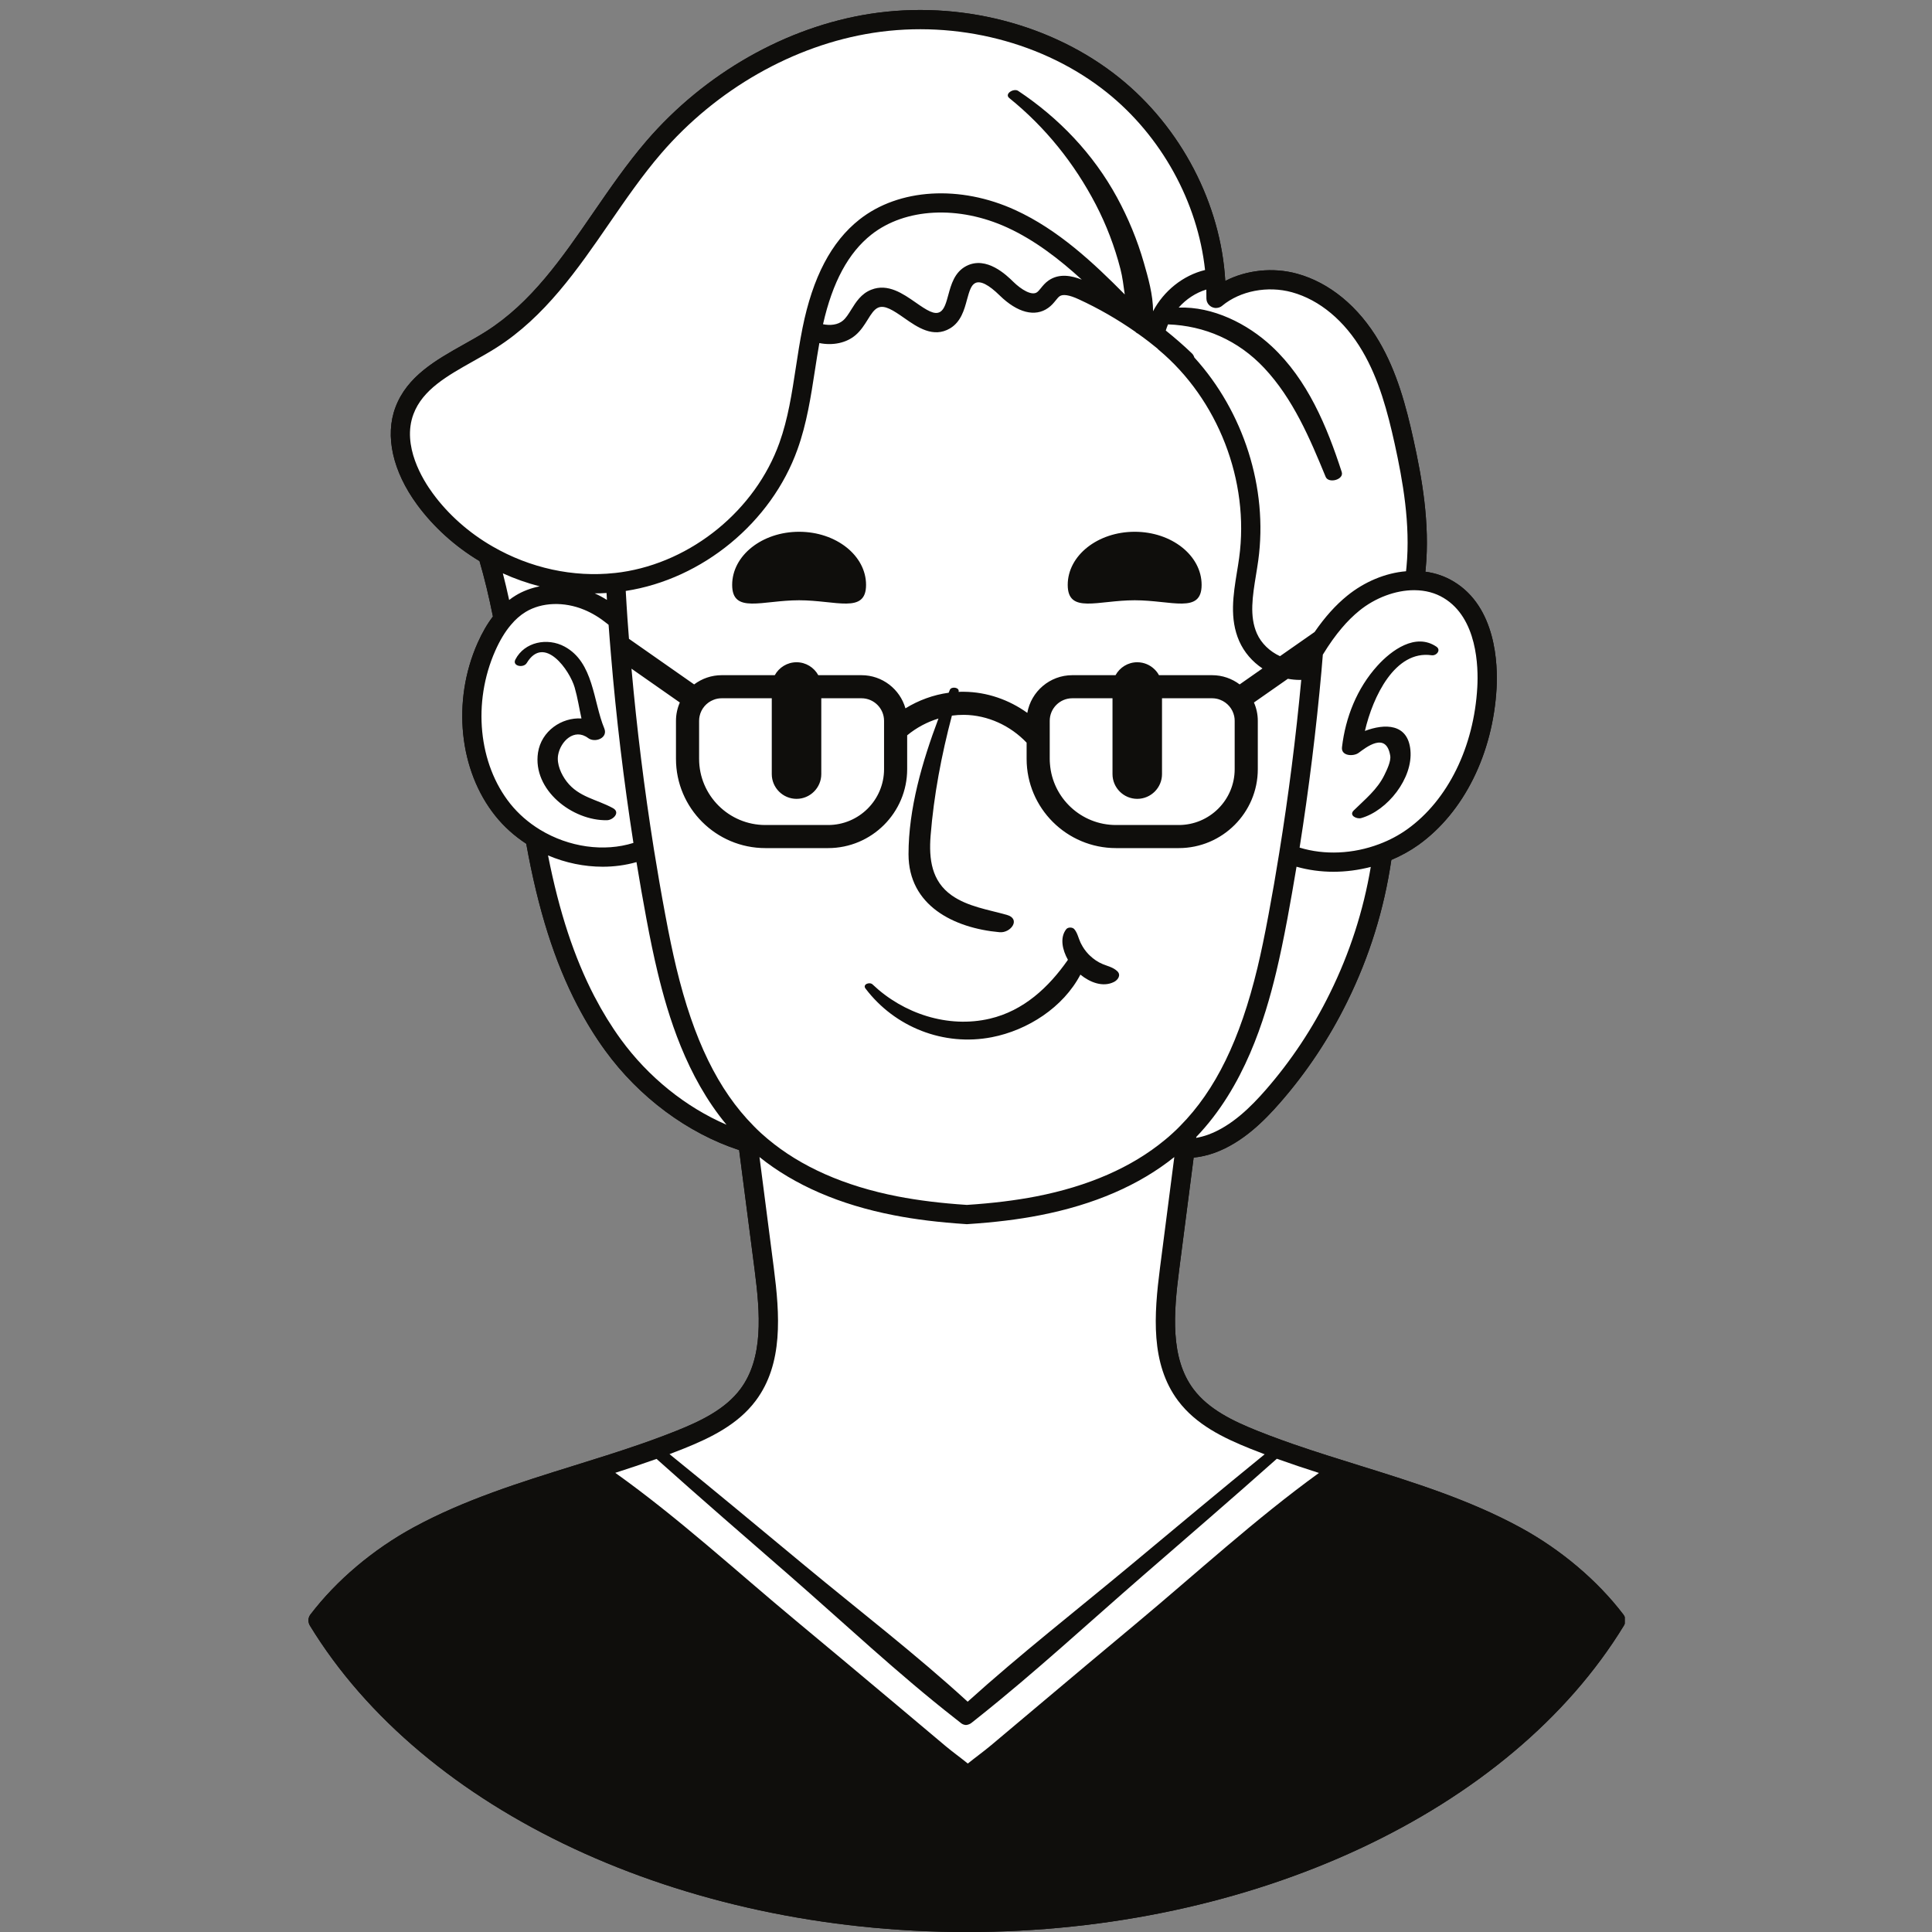<?xml version="1.0" encoding="UTF-8"?>
<svg xmlns="http://www.w3.org/2000/svg" xmlns:xlink="http://www.w3.org/1999/xlink" width="810pt" height="810pt" viewBox="0 0 810 810" version="1.2">
<rect x="0" y="0" width="810" height="810" fill="#808080" stroke="none"/>
<defs>
<clipPath id="clip1">
  <path d="M 129.188 4 L 681.188 4 L 681.188 810 L 129.188 810 Z M 129.188 4 "/>
</clipPath>
</defs>
<g id="surface1">
<g clip-path="url(#clip1)" clip-rule="nonzero">
<path style=" stroke:none;fill-rule:nonzero;fill:rgb(5.879%,5.489%,4.709%);fill-opacity:1;" d="M 681.352 678.57 C 681.352 678.523 681.352 678.457 681.336 678.395 C 681.289 678.246 681.238 678.102 681.176 677.957 C 681.141 677.844 681.109 677.746 681.062 677.652 C 681.027 677.57 680.98 677.508 680.934 677.426 C 680.836 677.266 680.754 677.086 680.641 676.941 C 680.625 676.941 680.625 676.926 680.625 676.926 C 669.723 662.602 654.359 649.629 637.398 640.402 C 616.074 628.785 592.648 621.496 570 614.445 C 560.824 611.59 551.441 608.668 542.184 605.461 C 540.617 604.91 539.051 604.363 537.5 603.797 C 534.012 602.539 530.535 601.234 527.129 599.863 C 516.969 595.797 506.691 590.859 500.359 582.406 C 490.57 569.34 492.023 550.594 494.352 532.523 C 496.387 516.797 498.406 501.082 500.441 485.34 C 503.414 485.016 506.402 484.34 509.23 483.32 C 521.039 479.016 530.102 469.836 536.676 462.301 C 547.82 449.559 557.289 435.312 564.832 419.953 C 574.121 401.145 580.309 381.156 583.328 360.523 C 587.414 358.797 591.277 356.668 594.797 354.152 C 613.699 340.551 625.91 316.031 627.445 288.523 C 627.98 278.652 627.332 254.52 609.418 243.789 C 605.848 241.645 601.875 240.258 597.594 239.691 C 597.641 239.305 597.672 238.902 597.723 238.484 C 599.547 219.383 596.156 200.348 592.586 184.23 C 589.547 170.438 585.688 155.898 578.16 143.098 C 569.645 128.578 557.449 118.504 543.801 114.75 C 533.719 111.973 522.605 113.199 513.703 117.781 C 511.848 85.496 495.223 53.379 469.152 32.508 C 441.074 10.016 402.094 0.035 364.875 5.789 C 329.676 11.246 295.461 30.699 270.988 59.156 C 262.941 68.527 255.789 78.918 248.859 88.973 C 235.418 108.504 222.703 126.945 203.773 138.961 C 200.832 140.832 197.746 142.562 194.465 144.398 C 182.773 150.965 170.668 157.758 165.793 170.777 C 161.301 182.715 164.629 197.605 174.914 211.621 C 181.77 220.93 190.75 229.078 201.039 235.242 C 203.121 242.371 204.965 250.016 206.664 258.473 C 204.27 261.602 202.156 265.262 200.23 269.602 C 189.453 293.914 192.445 323.016 207.648 342.02 C 211.25 346.535 215.629 350.473 220.633 353.746 C 225.645 381.559 232.512 403.176 242.172 421.715 C 242.234 421.824 242.281 421.922 242.348 422.02 C 245.742 428.52 249.566 434.715 253.719 440.426 C 267.953 460.027 288.285 475.109 309.887 482.176 L 316.398 532.523 C 318.723 550.594 320.176 569.34 310.387 582.406 C 304.055 590.859 293.781 595.797 283.621 599.863 C 280.246 601.215 276.82 602.508 273.379 603.75 C 271.727 604.348 270.078 604.926 268.422 605.508 C 259.207 608.703 249.875 611.605 240.742 614.445 C 218.098 621.496 194.672 628.785 173.352 640.387 C 156.391 649.629 141.031 662.598 130.125 676.926 C 130.125 676.926 130.125 676.941 130.105 676.941 C 130.012 677.086 129.91 677.246 129.828 677.395 C 129.785 677.488 129.723 677.57 129.684 677.652 C 129.641 677.73 129.621 677.828 129.59 677.91 C 129.527 678.07 129.465 678.23 129.414 678.41 C 129.414 678.426 129.414 678.457 129.395 678.488 C 129.352 678.699 129.316 678.926 129.301 679.168 C 129.301 679.266 129.316 679.359 129.316 679.473 C 129.316 679.621 129.316 679.766 129.352 679.926 C 129.363 680.086 129.414 680.25 129.465 680.41 C 129.477 680.492 129.496 680.586 129.527 680.668 C 129.578 680.828 129.652 680.973 129.723 681.121 C 129.766 681.215 129.797 681.297 129.848 681.395 C 129.867 681.41 129.879 681.441 129.879 681.457 C 177.492 759.555 285.625 810.016 405.375 810.016 C 525.125 810.016 633.262 759.555 680.867 681.457 C 680.867 681.441 680.883 681.41 680.898 681.395 C 680.949 681.312 680.965 681.23 681.012 681.137 C 681.094 680.992 681.172 680.828 681.223 680.668 C 681.254 680.602 681.254 680.539 681.27 680.457 C 681.336 680.281 681.383 680.102 681.414 679.91 C 681.434 679.797 681.414 679.684 681.434 679.555 C 681.434 679.426 681.449 679.297 681.449 679.152 C 681.434 678.957 681.398 678.766 681.352 678.57 "/>
<path style=" stroke:none;fill-rule:nonzero;fill:rgb(5.879%,5.489%,4.709%);fill-opacity:1;" d="M 237.594 327.68 C 235.316 324.711 233.328 320.387 233.992 316.547 C 234.977 310.867 240.742 305.094 246.551 309.418 C 249.441 311.594 255.031 309.418 253.344 305.367 C 248.645 294.059 248.973 277.684 236.676 271.07 C 229.539 267.23 219.906 269.07 216.078 276.508 C 214.625 279.312 219.504 280.199 220.84 277.977 C 228.18 265.828 238.891 281.09 240.938 288.25 C 242.172 292.527 242.832 296.914 243.785 301.223 C 235.465 300.703 226.949 306.496 225.562 315.531 C 223.188 331.211 240.004 344.18 254.512 343.875 C 257.031 343.828 260.242 340.617 256.969 338.809 C 250.184 335.098 242.617 334.227 237.594 327.68 Z M 306.965 245.211 C 306.965 257.504 319.516 251.664 335.023 251.664 C 350.531 251.664 363.098 257.504 363.098 245.211 C 363.098 232.918 350.531 222.949 335.023 222.949 C 319.516 222.949 306.965 232.918 306.965 245.211 Z M 462.332 404.211 C 460.234 403.34 458.488 402.129 456.859 400.562 C 456.664 400.387 456.469 400.191 456.293 400 C 455.047 398.691 454.047 397.242 453.238 395.629 L 452.996 395.145 C 452.109 393.273 451.754 391.141 450.395 389.547 C 449.652 388.676 447.746 388.641 447.02 389.578 C 444.227 393.16 445.453 398.352 447.73 402.402 C 439.688 413.953 429.121 423.777 414.984 427.086 C 397.441 431.199 378.688 424.973 365.828 412.727 C 364.57 411.535 361.531 412.695 362.871 414.453 C 375.164 430.684 395.684 438.766 415.809 434.859 C 430.867 431.941 445.777 422.344 452.965 408.613 C 456.938 411.855 462.414 414.051 467.082 411.664 C 468.73 410.824 470.121 408.773 468.406 407.16 C 466.68 405.531 464.465 405.098 462.332 404.211 Z M 447.648 245.211 C 447.648 257.504 460.219 251.664 475.727 251.664 C 491.234 251.664 503.785 257.504 503.785 245.211 C 503.785 232.918 491.234 222.949 475.727 222.949 C 460.219 222.949 447.648 232.918 447.648 245.211 Z M 577.465 279.137 C 568.918 288.59 564.105 300.723 562.637 313.258 C 562.184 317.016 567.434 317.242 569.598 315.645 C 572.602 313.449 581.18 306.512 582.859 316.836 C 583.246 319.191 581.391 322.902 580.406 324.938 C 577.449 331.016 572.277 335.133 567.562 339.777 C 565.398 341.906 568.855 343.504 570.68 342.988 C 581.73 339.844 592.457 326.289 591.324 314.5 C 590.258 303.223 580.5 303.32 572.246 306.449 C 575.559 292.105 584.863 272.508 600.227 274.715 C 602.277 275.008 604.297 272.508 602.195 271.102 C 593.473 265.215 583.379 272.586 577.465 279.137 Z M 567.609 622.156 C 564.605 621.219 561.57 620.27 558.531 619.301 C 547.094 630.543 534.512 640.758 522.461 651.309 C 509.164 662.922 495.758 674.391 482.398 685.91 C 468.602 697.801 454.773 709.641 440.914 721.465 C 434.402 727.031 427.879 732.598 421.352 738.164 C 418.477 740.613 415.633 743.34 412.66 745.938 C 410.188 748.117 407.621 750.184 404.891 751.891 C 402.5 750.441 400.223 748.648 398.008 746.746 C 394.484 743.711 391.16 740.375 387.879 737.566 C 381.352 731.984 374.828 726.402 368.285 720.82 C 354.812 709.301 341.371 697.75 327.965 686.152 C 314.152 674.215 300.309 662.324 286.594 650.258 C 275.039 640.113 262.957 630.254 252.07 619.348 C 249.078 620.301 246.094 621.238 243.137 622.156 C 220.879 629.078 197.84 636.238 177.227 647.469 C 162.094 655.695 148.375 667.051 138.281 679.602 C 185.176 754.004 289.598 801.949 405.371 801.949 C 521.148 801.949 625.57 754.004 672.465 679.602 C 662.371 667.051 648.656 655.695 633.52 647.484 C 612.906 636.238 589.871 629.078 567.609 622.156 Z M 216.16 249.68 C 219.195 247.824 222.641 246.531 226.273 245.824 C 221.008 244.469 215.82 242.645 210.816 240.371 C 211.75 243.953 212.625 247.664 213.465 251.551 C 214.336 250.855 215.238 250.242 216.16 249.68 Z M 254.461 251.52 C 254.41 250.566 254.348 249.582 254.297 248.613 C 252.652 248.727 251.004 248.773 249.34 248.773 C 251.086 249.551 252.785 250.469 254.461 251.52 Z M 265.562 353.395 C 261.492 327.273 258.324 300.754 256.129 274.312 C 255.77 270.184 255.465 266.07 255.156 261.957 C 254.93 261.762 254.703 261.566 254.477 261.406 C 251.43 258.953 248.242 257.02 244.965 255.664 C 236.496 252.129 227.082 252.469 220.363 256.566 C 218.113 257.938 216.016 259.777 214.141 262.051 C 214.129 262.066 214.129 262.066 214.109 262.086 C 211.703 264.941 209.535 268.555 207.629 272.859 C 198.035 294.512 200.586 320.273 213.945 336.988 C 217.34 341.215 221.523 344.875 226.398 347.859 C 238.535 355.23 253.25 357.266 265.562 353.395 Z M 304.59 471.547 C 287.707 451.234 280.051 425.699 275.691 407.551 C 274.117 400.984 272.617 393.852 270.988 385.094 C 269.531 377.285 268.145 369.363 266.848 361.441 C 262.312 362.734 257.531 363.379 252.684 363.379 C 244.996 363.379 237.129 361.781 229.766 358.637 C 234.477 382.445 240.73 401.371 249.18 417.695 C 249.242 417.793 249.309 417.906 249.355 418.004 C 252.605 424.262 256.273 430.215 260.242 435.684 C 271.766 451.543 287.527 464.207 304.59 471.547 Z M 370.645 322.469 L 370.645 302.207 C 370.645 296.996 366.395 292.75 361.176 292.75 L 344.328 292.75 L 344.328 324.547 C 344.328 330.258 339.66 334.922 333.957 334.922 C 328.238 334.922 323.57 330.258 323.57 324.547 L 323.57 292.75 L 302.57 292.75 C 301.355 292.75 300.195 292.977 299.129 293.414 C 296.203 294.543 293.977 297.109 293.312 300.238 C 293.168 300.867 293.102 301.527 293.102 302.207 L 293.102 318.16 C 293.102 333.453 305.559 345.891 320.887 345.891 L 347.188 345.891 C 360.125 345.891 370.645 335.391 370.645 322.469 Z M 439.621 117.59 C 444.129 114.465 449.395 115.605 453.547 117.246 C 444.129 108.652 433.836 100.699 422.32 95.406 C 401.887 86.035 379.527 87.184 365.344 98.344 C 355.699 105.953 349.043 118.281 345.055 135.934 C 347.961 136.531 351.273 136.273 353.473 134.352 C 354.73 133.273 355.781 131.59 356.879 129.82 C 358.836 126.676 361.047 123.121 365.281 121.461 C 372.242 118.684 378.641 123.172 383.793 126.75 C 388.672 130.172 391.82 132.156 394.18 130.75 C 395.957 129.676 396.746 126.738 397.586 123.625 C 398.75 119.367 400.172 114.059 405.18 111.496 C 413.629 107.184 422.062 115.426 424.824 118.137 C 428.199 121.445 432.594 124.09 434.773 122.527 C 435.258 122.188 435.809 121.527 436.375 120.832 C 437.23 119.77 438.199 118.57 439.621 117.59 Z M 483.414 130.492 C 487.891 121.992 495.969 115.445 505.223 113.203 C 502.152 84.875 487.051 57.176 464.109 38.797 C 437.762 17.715 401.125 8.355 366.102 13.762 C 332.793 18.922 300.355 37.395 277.129 64.414 C 269.34 73.453 262.312 83.668 255.512 93.535 C 242.203 112.879 228.418 132.871 208.102 145.777 C 204.984 147.754 201.652 149.625 198.422 151.434 C 187.516 157.566 177.191 163.355 173.352 173.617 C 168.359 186.895 177.34 201.285 181.445 206.848 C 187.922 215.707 196.598 223.402 206.5 229.094 C 222.207 238.18 240.379 242.129 257.66 240.242 C 257.746 240.242 257.82 240.227 257.891 240.227 C 258.773 240.145 259.633 240.016 260.469 239.902 C 290.066 235.598 316.703 213.801 326.77 185.668 C 330.387 175.57 331.984 165.051 333.684 153.934 C 334.488 148.66 335.328 143.211 336.395 137.855 C 336.395 137.816 336.43 137.609 336.445 137.578 C 340.727 116.219 348.543 101.328 360.336 92.023 C 376.879 78.984 402.531 77.453 425.695 88.082 C 443.676 96.324 458.457 110.215 471.559 123.449 C 471.039 119.75 470.605 116.086 469.75 112.797 C 467.34 103.43 463.883 94.328 459.41 85.727 C 450.461 68.531 438.266 53.305 423.16 41.125 C 420.945 39.332 425.02 36.883 426.859 38.094 C 444.031 49.512 458.391 64.566 468.293 82.727 C 473.027 91.422 476.84 100.648 479.57 110.172 C 481.301 116.203 483.465 123.637 483.414 130.492 Z M 517.645 322.469 L 517.645 302.207 C 517.645 301.527 517.582 300.867 517.438 300.238 C 516.773 297.109 514.543 294.543 511.621 293.414 C 510.555 292.977 509.391 292.75 508.18 292.75 L 487.18 292.75 L 487.18 324.547 C 487.18 330.258 482.512 334.922 476.793 334.922 C 471.09 334.922 466.422 330.258 466.422 324.547 L 466.422 292.75 L 449.57 292.75 C 444.355 292.75 440.105 296.996 440.105 302.207 L 440.105 318.16 C 440.105 318.887 440.137 319.613 440.203 320.32 C 441.301 334.613 453.289 345.891 467.891 345.891 L 494.191 345.891 C 507.129 345.891 517.645 335.391 517.645 322.469 Z M 519.73 286.945 C 522.91 284.719 526.109 282.492 529.293 280.25 C 525.043 277.41 521.621 273.473 519.551 268.797 C 515.418 259.375 517.047 249.387 518.613 239.727 C 518.938 237.758 519.262 235.805 519.52 233.867 C 523.945 201.668 510.668 167.402 485.691 146.582 C 485.516 146.418 485.355 146.254 485.191 146.074 C 484.062 145.145 482.898 144.223 481.734 143.316 C 480.215 142.145 478.684 141.012 477.113 139.898 C 476.664 139.723 476.309 139.445 476 139.105 C 468.488 133.863 460.539 129.281 452.238 125.465 C 448.328 123.656 445.629 123.234 444.242 124.203 C 443.758 124.543 443.207 125.207 442.641 125.91 C 441.785 126.965 440.832 128.137 439.441 129.105 C 433.949 133.023 426.551 131.121 419.168 123.914 C 414.5 119.332 411.027 117.574 408.863 118.684 C 407.168 119.539 406.426 121.91 405.391 125.715 C 404.293 129.816 402.902 134.93 398.316 137.668 C 391.305 141.848 384.566 137.16 379.156 133.367 C 374.344 129.992 370.98 127.863 368.25 128.941 C 366.508 129.641 365.215 131.688 363.746 134.078 C 362.438 136.172 360.949 138.559 358.754 140.449 C 354.91 143.789 349.207 144.98 343.52 143.832 C 342.859 147.605 342.242 151.422 341.68 155.145 C 339.98 166.16 338.254 177.551 334.359 188.375 C 323.426 219.012 294.539 242.805 262.344 247.758 C 262.57 251.938 262.844 255.953 263.07 259.473 C 263.09 259.535 263.09 259.617 263.09 259.695 C 263.109 259.777 263.109 259.875 263.109 259.973 L 263.109 259.988 C 263.297 262.602 263.492 265.215 263.699 267.828 C 272.812 274.199 281.906 280.57 291.02 286.945 C 294.234 284.523 298.238 283.074 302.57 283.074 L 324.828 283.074 C 326.605 279.848 330.031 277.652 333.957 277.652 C 337.867 277.652 341.309 279.848 343.066 283.074 L 361.176 283.074 C 369.934 283.074 377.332 288.961 379.609 296.977 C 385.117 293.59 391.289 291.316 397.734 290.43 C 397.895 290.027 398.055 289.621 398.219 289.234 C 398.863 287.652 402.449 288.172 401.887 290.074 C 402.645 290.027 403.402 290.008 404.164 290.027 C 413.773 290.121 423.031 293.363 430.703 298.883 C 432.289 289.914 440.137 283.074 449.57 283.074 L 467.695 283.074 C 469.457 279.848 472.883 277.652 476.793 277.652 C 479.652 277.652 482.254 278.812 484.125 280.699 C 484.836 281.395 485.434 282.203 485.902 283.074 L 508.18 283.074 C 512.508 283.074 516.516 284.523 519.73 286.945 Z M 530.215 609.719 C 528.18 608.945 526.145 608.152 524.125 607.348 C 512.863 602.828 501.41 597.281 493.898 587.246 C 482.301 571.758 483.805 551.207 486.34 531.492 C 488.344 516.023 490.328 500.566 492.332 485.098 C 477.664 496.875 458.699 505.086 435.953 509.504 C 426.926 511.277 417.055 512.473 405.762 513.215 C 405.715 513.23 405.68 513.23 405.633 513.23 L 405.117 513.23 C 405.066 513.23 405.035 513.23 404.988 513.215 C 393.695 512.473 383.824 511.277 374.793 509.504 C 352.082 505.102 333.117 496.891 318.418 485.098 L 324.41 531.492 C 326.945 551.207 328.449 571.758 316.848 587.246 C 309.336 597.281 297.883 602.828 286.625 607.348 C 284.652 608.137 282.68 608.895 280.695 609.652 C 299.676 624.996 318.418 640.645 337.219 656.227 C 360.012 675.133 383.824 693.414 405.699 713.449 C 427.699 693.574 451.27 675.184 474.047 656.211 C 492.719 640.676 511.363 625.043 530.215 609.719 Z M 552.977 617.543 C 547.078 615.656 541.168 613.688 535.32 611.59 C 516.707 628.156 497.84 644.402 479.039 660.727 C 456.324 680.457 434 701.074 410.445 719.82 C 409.527 720.578 408.59 721.305 407.652 722.047 C 406.859 722.773 405.922 723.145 404.988 723.223 C 404.129 723.16 403.305 722.836 402.66 722.223 C 401.918 721.645 401.176 721.078 400.445 720.48 C 376.508 701.77 354.086 680.668 331.211 660.711 C 312.504 644.418 293.75 628.207 275.266 611.652 C 269.52 613.703 263.719 615.641 257.953 617.492 C 284.398 636.336 308.805 658.809 333.684 679.488 C 347.719 691.152 361.711 702.852 375.684 714.594 C 382.66 720.465 389.641 726.34 396.637 732.211 C 399.477 734.582 402.707 736.887 405.762 739.371 C 409.105 736.68 412.613 734.164 415.633 731.613 C 422.223 726.082 428.797 720.531 435.391 714.996 C 448.973 703.559 462.578 692.137 476.227 680.766 C 501.492 659.695 526.238 636.902 552.977 617.543 Z M 545.559 285.039 C 545.352 285.059 545.156 285.059 544.961 285.059 C 543.266 285.059 541.586 284.895 539.953 284.59 L 539.938 284.59 C 535.188 287.895 530.457 291.219 525.723 294.527 C 526.758 296.867 527.34 299.48 527.34 302.207 L 527.34 322.469 C 527.34 340.73 512.461 355.57 494.191 355.57 L 467.891 355.57 C 447.23 355.57 430.414 338.793 430.414 318.16 L 430.414 311.367 C 423.645 304.254 414.16 299.801 404.164 299.703 C 402.465 299.688 400.77 299.801 399.105 300.027 L 399.09 300.027 C 394.73 316.5 391.496 333.484 390.156 350.41 C 389.398 360.121 390.543 369.43 399.027 375.398 C 405.715 380.109 414.355 381.383 422.094 383.559 C 428.152 385.254 423.824 391.254 419.09 390.836 C 399.898 389.109 380.902 379.672 380.902 358.121 C 380.902 339.117 386.602 319.449 393.453 301.254 C 388.672 302.688 384.195 305.109 380.336 308.289 L 380.336 322.469 C 380.336 340.73 365.457 355.57 347.188 355.57 L 320.887 355.57 C 300.227 355.57 283.406 338.793 283.406 318.16 L 283.406 302.207 C 283.406 299.48 283.996 296.867 285.023 294.527 C 278.273 289.801 271.52 285.074 264.754 280.348 C 266.996 305.496 270.113 330.664 274.055 355.441 C 274.074 355.523 274.086 355.602 274.086 355.684 C 275.59 365.008 277.207 374.414 278.934 383.609 C 280.535 392.238 282.008 399.258 283.539 405.676 C 290.82 435.957 301.113 457.027 315.895 471.98 C 315.992 472.078 316.09 472.176 316.172 472.27 C 317.043 473.16 317.996 474.094 319.109 475.109 C 320 475.918 320.887 476.691 321.809 477.465 C 335.703 489.145 354.051 497.262 376.344 501.602 C 385.004 503.277 394.504 504.457 405.375 505.164 C 416.246 504.457 425.746 503.277 434.402 501.602 C 456.371 497.324 474.516 489.387 488.309 477.98 C 489.375 477.129 490.457 476.191 491.637 475.094 C 492.867 473.98 493.898 472.98 494.805 472.031 C 509.633 457.027 519.922 435.957 527.211 405.676 C 528.742 399.273 530.199 392.254 531.812 383.609 C 533.43 374.961 534.965 366.152 536.352 357.441 C 536.352 357.395 536.367 357.363 536.367 357.312 C 540.215 333.52 543.297 309.238 545.559 285.039 Z M 557.578 416.391 C 565.883 399.578 571.617 381.801 574.703 363.461 C 569.531 364.797 564.266 365.492 559.066 365.492 C 553.766 365.492 548.531 364.781 543.574 363.379 C 542.379 370.621 541.086 377.914 539.762 385.094 C 538.113 393.867 536.629 401.016 535.059 407.551 C 530.328 427.246 521.715 455.656 501.555 476.66 L 501.508 477.062 C 503.188 476.758 504.852 476.32 506.469 475.738 C 516.547 472.062 524.656 463.801 530.602 457.012 C 541.281 444.781 550.359 431.117 557.578 416.391 Z M 589.676 237.691 C 591.391 219.738 588.125 201.477 584.703 185.973 C 581.793 172.824 578.16 159.016 571.18 147.172 C 563.75 134.48 553.25 125.715 541.652 122.527 C 531.441 119.715 519.988 121.926 512.445 128.156 C 512.43 128.176 512.43 128.176 512.41 128.184 C 512.395 128.203 512.395 128.203 512.379 128.219 C 512.203 128.363 512.008 128.496 511.812 128.609 C 511.621 128.723 511.41 128.816 511.184 128.879 L 511.152 128.898 C 510.941 128.98 510.73 129.023 510.504 129.055 C 510.281 129.105 510.055 129.125 509.828 129.125 L 509.73 129.125 C 509.473 129.125 509.215 129.094 508.973 129.023 C 508.113 128.848 507.324 128.379 506.727 127.668 C 506.711 127.656 506.711 127.656 506.691 127.637 C 506.562 127.48 506.449 127.316 506.355 127.141 C 506.32 127.109 506.305 127.059 506.273 127.008 C 506.176 126.848 506.113 126.688 506.047 126.508 C 506.016 126.43 505.984 126.363 505.965 126.285 C 505.918 126.117 505.871 125.941 505.852 125.766 C 505.805 125.559 505.789 125.332 505.789 125.105 L 505.789 125.043 C 505.805 123.832 505.789 122.602 505.758 121.391 C 501.312 122.746 497.273 125.426 494.156 128.961 C 508.438 128.434 522.945 135.652 533.219 145.238 C 548.227 159.238 556.32 178.746 562.523 197.879 C 563.57 201.09 556.996 202.863 555.785 199.91 C 549.145 183.746 542.137 167.195 530.02 154.273 C 519.148 142.691 505.078 136.562 489.699 135.992 C 489.344 136.832 489.02 137.707 488.762 138.578 C 492.559 141.625 496.227 144.805 499.684 148.125 C 500.199 148.609 500.539 149.219 500.73 149.871 C 521.344 172.551 531.699 204.605 527.531 234.965 C 527.258 236.965 526.918 238.984 526.594 241.016 C 525.141 249.922 523.77 258.324 526.949 265.57 C 528.793 269.746 532.379 273.137 536.645 275.102 C 541.473 271.73 546.32 268.344 551.148 264.973 C 555.512 258.648 559.938 253.727 564.816 249.758 C 572.035 243.902 580.84 240.211 589.484 239.5 C 589.547 238.934 589.613 238.32 589.676 237.691 Z M 619.367 288.074 C 619.836 279.668 619.402 259.164 605.25 250.695 C 601.727 248.566 597.609 247.469 593.039 247.438 L 592.812 247.438 C 585.09 247.438 576.543 250.629 569.922 256.02 C 567.367 258.102 564.914 260.504 562.523 263.344 C 559.891 266.441 557.336 270.02 554.754 274.23 C 554.703 274.297 554.656 274.379 554.605 274.457 C 554.445 276.555 554.266 278.668 554.074 280.766 L 554.074 280.879 C 551.844 305.785 548.742 330.824 544.867 355.359 C 555.285 358.555 567.273 358.039 578.238 353.895 C 582.539 352.281 586.512 350.168 590.082 347.602 C 607.027 335.422 617.98 313.16 619.367 288.074 Z M 672.469 679.602 C 662.371 667.051 648.656 655.695 633.52 647.484 C 612.906 636.238 589.871 629.078 567.609 622.156 C 564.605 621.219 561.57 620.27 558.531 619.301 C 547.094 630.543 534.512 640.758 522.461 651.309 C 509.164 662.922 495.758 674.391 482.398 685.91 C 468.602 697.801 454.773 709.641 440.914 721.465 C 434.402 727.031 427.879 732.598 421.352 738.164 C 418.477 740.613 415.633 743.34 412.66 745.938 C 410.188 748.117 407.621 750.18 404.891 751.891 C 402.5 750.441 400.223 748.648 398.008 746.746 C 394.488 743.711 391.16 740.375 387.879 737.566 C 381.352 731.984 374.828 726.402 368.285 720.82 C 354.812 709.301 341.371 697.75 327.965 686.152 C 314.152 674.215 300.309 662.324 286.594 650.258 C 275.039 640.109 262.957 630.254 252.07 619.348 C 249.078 620.301 246.094 621.238 243.137 622.156 C 220.879 629.078 197.84 636.238 177.227 647.469 C 162.094 655.695 148.375 667.051 138.281 679.602 C 185.176 754.004 289.598 801.949 405.371 801.949 C 521.148 801.949 625.57 754.004 672.465 679.602 Z M 681.352 678.57 C 681.402 678.766 681.434 678.957 681.449 679.152 C 681.449 679.297 681.434 679.426 681.434 679.555 C 681.418 679.684 681.434 679.797 681.418 679.91 C 681.383 680.102 681.336 680.281 681.273 680.457 C 681.254 680.539 681.254 680.602 681.223 680.668 C 681.176 680.828 681.094 680.992 681.012 681.137 C 680.965 681.23 680.949 681.312 680.898 681.395 C 680.883 681.41 680.867 681.441 680.867 681.457 C 633.262 759.555 525.125 810.016 405.375 810.016 C 285.625 810.016 177.488 759.555 129.879 681.457 C 129.879 681.441 129.867 681.41 129.848 681.395 C 129.797 681.297 129.766 681.215 129.723 681.121 C 129.652 680.973 129.578 680.828 129.527 680.668 C 129.496 680.586 129.477 680.492 129.465 680.41 C 129.414 680.25 129.363 680.086 129.352 679.926 C 129.316 679.766 129.316 679.617 129.316 679.473 C 129.316 679.359 129.301 679.266 129.301 679.168 C 129.316 678.926 129.352 678.699 129.395 678.488 C 129.414 678.457 129.414 678.426 129.414 678.41 C 129.465 678.23 129.527 678.07 129.59 677.91 C 129.621 677.828 129.641 677.73 129.684 677.652 C 129.723 677.57 129.785 677.488 129.828 677.395 C 129.91 677.246 130.012 677.086 130.105 676.941 C 130.125 676.941 130.125 676.926 130.125 676.926 C 141.031 662.598 156.391 649.629 173.352 640.387 C 194.672 628.785 218.098 621.496 240.742 614.445 C 249.875 611.605 259.207 608.703 268.422 605.508 C 270.078 604.926 271.727 604.348 273.379 603.75 C 276.82 602.508 280.246 601.215 283.621 599.859 C 293.781 595.797 304.055 590.859 310.387 582.406 C 320.176 569.34 318.723 550.594 316.398 532.523 L 309.887 482.176 C 288.285 475.109 267.953 460.027 253.719 440.426 C 249.566 434.715 245.742 428.52 242.348 422.02 C 242.281 421.922 242.234 421.824 242.168 421.715 C 232.508 403.176 225.645 381.559 220.633 353.746 C 215.629 350.473 211.25 346.535 207.648 342.02 C 192.445 323.016 189.453 293.914 200.23 269.602 C 202.156 265.262 204.27 261.602 206.664 258.473 C 204.965 250.016 203.121 242.371 201.039 235.242 C 190.746 229.078 181.766 220.93 174.914 211.621 C 164.629 197.605 161.297 182.715 165.789 170.777 C 170.668 157.758 182.773 150.965 194.465 144.398 C 197.746 142.562 200.832 140.832 203.773 138.961 C 222.703 126.945 235.418 108.504 248.859 88.973 C 255.789 78.918 262.941 68.527 270.988 59.156 C 295.461 30.699 329.676 11.246 364.875 5.789 C 402.094 0.035 441.074 10.016 469.152 32.508 C 495.223 53.379 511.848 85.496 513.703 117.781 C 522.605 113.199 533.719 111.973 543.801 114.75 C 557.449 118.504 569.645 128.578 578.16 143.098 C 585.688 155.898 589.547 170.438 592.586 184.23 C 596.156 200.348 599.547 219.383 597.723 238.484 C 597.672 238.902 597.641 239.305 597.594 239.691 C 601.875 240.258 605.848 241.645 609.418 243.789 C 627.332 254.52 627.977 278.652 627.445 288.523 C 625.91 316.031 613.699 340.551 594.797 354.152 C 591.277 356.668 587.414 358.797 583.328 360.523 C 580.309 381.156 574.121 401.145 564.832 419.953 C 557.289 435.312 547.82 449.559 536.676 462.301 C 530.102 469.836 521.039 479.016 509.23 483.32 C 506.402 484.34 503.414 485.016 500.441 485.34 C 498.406 501.082 496.387 516.797 494.352 532.523 C 492.023 550.594 490.57 569.34 500.359 582.406 C 506.691 590.859 516.969 595.797 527.129 599.859 C 530.535 601.234 534.008 602.539 537.5 603.797 C 539.051 604.363 540.617 604.91 542.184 605.461 C 551.441 608.668 560.824 611.59 570 614.445 C 592.648 621.496 616.074 628.785 637.395 640.402 C 654.359 649.629 669.723 662.598 680.625 676.926 C 680.625 676.926 680.625 676.941 680.641 676.941 C 680.754 677.086 680.836 677.266 680.934 677.426 C 680.98 677.504 681.027 677.57 681.062 677.652 C 681.109 677.746 681.141 677.844 681.176 677.957 C 681.238 678.102 681.289 678.246 681.336 678.395 C 681.352 678.457 681.352 678.523 681.352 678.57 "/>
</g>
<path style=" stroke:none;fill-rule:nonzero;fill:rgb(100%,100%,100%);fill-opacity:1;" d="M 210.816 240.371 C 211.75 243.953 212.625 247.664 213.465 251.551 C 214.336 250.855 215.238 250.242 216.16 249.68 C 219.195 247.824 222.641 246.531 226.273 245.824 C 221.008 244.469 215.82 242.645 210.816 240.371 Z M 249.34 248.773 C 251.086 249.551 252.785 250.469 254.461 251.52 C 254.41 250.566 254.348 249.582 254.297 248.613 C 252.652 248.727 251.004 248.773 249.34 248.773 Z M 254.512 343.875 C 257.031 343.828 260.242 340.617 256.969 338.809 C 250.184 335.098 242.617 334.227 237.594 327.68 C 235.316 324.711 233.328 320.387 233.992 316.547 C 234.977 310.867 240.742 305.094 246.551 309.418 C 249.441 311.594 255.031 309.418 253.344 305.367 C 248.645 294.059 248.973 277.684 236.676 271.07 C 229.539 267.23 219.906 269.07 216.078 276.508 C 214.625 279.312 219.504 280.199 220.84 277.977 C 228.18 265.828 238.891 281.09 240.938 288.25 C 242.172 292.527 242.832 296.914 243.785 301.223 C 235.465 300.703 226.949 306.496 225.562 315.531 C 223.188 331.211 240.004 344.18 254.512 343.875 Z M 256.129 274.312 C 258.324 300.754 261.492 327.273 265.562 353.395 C 253.25 357.266 238.535 355.23 226.402 347.859 C 221.523 344.875 217.34 341.215 213.945 336.988 C 200.586 320.273 198.035 294.512 207.629 272.859 C 209.535 268.555 211.703 264.941 214.109 262.086 C 214.129 262.066 214.129 262.066 214.141 262.051 C 216.016 259.777 218.113 257.938 220.363 256.566 C 227.082 252.469 236.496 252.133 244.965 255.664 C 248.242 257.02 251.43 258.953 254.477 261.406 C 254.703 261.566 254.93 261.762 255.156 261.957 C 255.465 266.07 255.77 270.184 256.129 274.312 Z M 270.988 385.094 C 269.531 377.285 268.145 369.363 266.848 361.441 C 262.312 362.734 257.531 363.379 252.684 363.379 C 244.996 363.379 237.129 361.781 229.766 358.637 C 234.477 382.445 240.73 401.371 249.18 417.695 C 249.242 417.793 249.309 417.906 249.355 418.004 C 252.605 424.262 256.273 430.215 260.242 435.684 C 271.766 451.543 287.527 464.207 304.59 471.547 C 287.707 451.234 280.051 425.699 275.691 407.551 C 274.117 400.984 272.617 393.852 270.988 385.094 Z M 370.645 304.094 L 370.645 302.207 C 370.645 296.996 366.395 292.75 361.176 292.75 L 344.328 292.75 L 344.328 324.547 C 344.328 330.258 339.66 334.922 333.957 334.922 C 328.238 334.922 323.57 330.258 323.57 324.547 L 323.57 292.75 L 302.57 292.75 C 301.355 292.75 300.195 292.977 299.129 293.414 C 296.203 294.543 293.977 297.109 293.312 300.238 C 293.168 300.867 293.102 301.527 293.102 302.207 L 293.102 318.16 C 293.102 333.453 305.559 345.891 320.887 345.891 L 347.188 345.891 C 360.125 345.891 370.645 335.391 370.645 322.469 Z M 422.32 95.406 C 401.887 86.035 379.527 87.184 365.344 98.344 C 355.699 105.953 349.043 118.281 345.055 135.934 C 347.961 136.531 351.273 136.273 353.473 134.352 C 354.73 133.273 355.781 131.59 356.879 129.82 C 358.836 126.676 361.047 123.121 365.281 121.465 C 372.242 118.684 378.641 123.172 383.793 126.75 C 388.672 130.172 391.82 132.156 394.18 130.75 C 395.957 129.676 396.746 126.738 397.59 123.625 C 398.75 119.367 400.172 114.059 405.18 111.496 C 413.629 107.184 422.062 115.426 424.824 118.137 C 428.199 121.445 432.594 124.09 434.773 122.527 C 435.258 122.188 435.809 121.527 436.375 120.832 C 437.23 119.77 438.199 118.57 439.621 117.59 C 444.129 114.465 449.395 115.605 453.547 117.246 C 444.129 108.652 433.84 100.699 422.32 95.406 Z M 464.109 38.797 C 437.762 17.715 401.125 8.355 366.102 13.762 C 332.793 18.922 300.355 37.395 277.129 64.414 C 269.34 73.453 262.312 83.668 255.512 93.535 C 242.203 112.879 228.418 132.871 208.102 145.777 C 204.984 147.754 201.652 149.625 198.422 151.434 C 187.516 157.566 177.191 163.355 173.352 173.617 C 168.359 186.895 177.34 201.285 181.445 206.848 C 187.922 215.707 196.598 223.402 206.5 229.094 C 222.207 238.18 240.379 242.129 257.66 240.242 C 257.746 240.242 257.82 240.227 257.891 240.227 C 258.773 240.145 259.633 240.016 260.469 239.902 C 290.066 235.598 316.703 213.801 326.77 185.668 C 330.387 175.57 331.984 165.051 333.684 153.934 C 334.488 148.66 335.328 143.211 336.395 137.855 C 336.395 137.816 336.43 137.609 336.445 137.578 C 340.727 116.219 348.543 101.328 360.336 92.023 C 376.879 78.984 402.531 77.453 425.695 88.082 C 443.676 96.324 458.457 110.215 471.559 123.449 C 471.039 119.75 470.605 116.086 469.75 112.797 C 467.34 103.43 463.883 94.328 459.41 85.727 C 450.461 68.531 438.266 53.305 423.16 41.125 C 420.945 39.332 425.02 36.883 426.859 38.094 C 444.031 49.512 458.391 64.566 468.293 82.727 C 473.027 91.422 476.84 100.648 479.57 110.172 C 481.301 116.203 483.465 123.637 483.414 130.492 C 487.891 121.992 495.969 115.445 505.223 113.203 C 502.152 84.875 487.051 57.176 464.109 38.797 Z M 517.438 300.238 C 516.773 297.109 514.543 294.543 511.621 293.414 C 510.555 292.977 509.391 292.75 508.18 292.75 L 487.18 292.75 L 487.18 324.547 C 487.18 330.258 482.512 334.922 476.793 334.922 C 471.09 334.922 466.422 330.258 466.422 324.547 L 466.422 292.75 L 449.57 292.75 C 444.355 292.75 440.105 296.996 440.105 302.207 L 440.105 318.16 C 440.105 318.887 440.137 319.613 440.203 320.32 C 441.301 334.613 453.289 345.891 467.891 345.891 L 494.191 345.891 C 507.129 345.891 517.645 335.391 517.645 322.469 L 517.645 302.207 C 517.645 301.527 517.582 300.867 517.438 300.238 Z M 363.098 245.211 C 363.098 232.918 350.531 222.949 335.023 222.949 C 319.516 222.949 306.965 232.918 306.965 245.211 C 306.965 257.504 319.516 251.664 335.023 251.664 C 350.531 251.664 363.098 257.504 363.098 245.211 Z M 503.785 245.211 C 503.785 232.918 491.234 222.949 475.727 222.949 C 460.219 222.949 447.648 232.918 447.648 245.211 C 447.648 257.504 460.219 251.664 475.727 251.664 C 491.234 251.664 503.785 257.504 503.785 245.211 Z M 529.293 280.25 C 526.109 282.492 522.91 284.719 519.73 286.945 C 516.516 284.523 512.508 283.074 508.18 283.074 L 485.902 283.074 C 485.434 282.203 484.836 281.395 484.125 280.699 C 482.25 278.812 479.652 277.652 476.793 277.652 C 472.883 277.652 469.457 279.848 467.695 283.074 L 449.57 283.074 C 440.137 283.074 432.285 289.914 430.703 298.883 C 423.031 293.363 413.773 290.121 404.164 290.027 C 403.402 290.008 402.645 290.027 401.887 290.074 C 402.449 288.172 398.863 287.652 398.219 289.234 C 398.055 289.621 397.895 290.027 397.734 290.43 C 391.289 291.316 385.117 293.59 379.609 296.977 C 377.332 288.961 369.934 283.074 361.176 283.074 L 343.066 283.074 C 341.309 279.848 337.867 277.652 333.957 277.652 C 330.031 277.652 326.605 279.848 324.828 283.074 L 302.57 283.074 C 298.238 283.074 294.234 284.523 291.02 286.945 C 281.906 280.57 272.812 274.199 263.699 267.828 C 263.492 265.215 263.297 262.602 263.109 259.988 L 263.109 259.973 C 263.109 259.875 263.109 259.777 263.09 259.695 C 263.09 259.617 263.09 259.535 263.07 259.473 C 262.844 255.953 262.57 251.938 262.344 247.758 C 294.539 242.805 323.426 219.012 334.359 188.375 C 338.254 177.551 339.98 166.164 341.68 155.145 C 342.242 151.422 342.859 147.605 343.52 143.832 C 349.207 144.98 354.91 143.789 358.754 140.449 C 360.949 138.559 362.438 136.172 363.746 134.078 C 365.215 131.688 366.508 129.641 368.25 128.941 C 370.98 127.863 374.344 129.992 379.156 133.367 C 384.566 137.16 391.305 141.848 398.316 137.668 C 402.902 134.93 404.293 129.816 405.391 125.715 C 406.426 121.91 407.168 119.539 408.863 118.684 C 411.027 117.574 414.5 119.332 419.168 123.914 C 426.551 131.121 433.949 133.023 439.441 129.105 C 440.832 128.137 441.785 126.965 442.641 125.91 C 443.207 125.207 443.758 124.543 444.242 124.203 C 445.629 123.234 448.328 123.656 452.238 125.465 C 460.539 129.281 468.488 133.863 476 139.105 C 476.309 139.445 476.664 139.723 477.113 139.902 C 478.684 141.012 480.215 142.145 481.734 143.316 C 482.898 144.223 484.062 145.145 485.191 146.074 C 485.355 146.254 485.516 146.418 485.691 146.582 C 510.668 167.402 523.945 201.668 519.52 233.871 C 519.262 235.805 518.938 237.758 518.613 239.727 C 517.047 249.387 515.418 259.375 519.551 268.797 C 521.621 273.473 525.043 277.41 529.293 280.25 Z M 493.898 587.246 C 482.301 571.758 483.805 551.207 486.34 531.492 C 488.344 516.023 490.328 500.566 492.332 485.098 C 477.664 496.875 458.699 505.086 435.953 509.504 C 426.926 511.277 417.055 512.473 405.762 513.215 C 405.715 513.23 405.68 513.23 405.633 513.23 L 405.117 513.23 C 405.066 513.23 405.035 513.23 404.988 513.215 C 393.695 512.473 383.824 511.277 374.793 509.504 C 352.082 505.102 333.117 496.891 318.418 485.098 L 324.41 531.492 C 326.945 551.207 328.449 571.758 316.848 587.246 C 309.336 597.281 297.883 602.828 286.625 607.348 C 284.652 608.137 282.68 608.895 280.695 609.652 C 299.676 624.996 318.418 640.645 337.219 656.227 C 360.012 675.133 383.824 693.414 405.699 713.449 C 427.699 693.574 451.27 675.184 474.047 656.211 C 492.719 640.676 511.363 625.043 530.215 609.719 C 528.18 608.945 526.145 608.152 524.125 607.348 C 512.863 602.828 501.41 597.281 493.898 587.246 Z M 479.039 660.727 C 456.324 680.457 434 701.074 410.445 719.82 C 409.527 720.578 408.59 721.305 407.652 722.047 C 406.859 722.773 405.922 723.145 404.988 723.223 C 404.129 723.16 403.305 722.836 402.66 722.223 C 401.918 721.645 401.176 721.078 400.445 720.48 C 376.508 701.77 354.086 680.668 331.211 660.711 C 312.504 644.418 293.75 628.207 275.266 611.652 C 269.52 613.703 263.719 615.641 257.953 617.492 C 284.398 636.336 308.805 658.809 333.684 679.488 C 347.719 691.152 361.711 702.852 375.684 714.594 C 382.66 720.465 389.641 726.34 396.637 732.211 C 399.477 734.582 402.707 736.887 405.762 739.371 C 409.105 736.68 412.609 734.164 415.633 731.613 C 422.223 726.082 428.797 720.531 435.391 714.996 C 448.973 703.559 462.574 692.137 476.227 680.766 C 501.492 659.695 526.238 636.902 552.977 617.543 C 547.078 615.656 541.168 613.688 535.32 611.59 C 516.707 628.156 497.84 644.402 479.039 660.727 Z M 467.082 411.664 C 468.73 410.824 470.121 408.773 468.406 407.16 C 466.68 405.531 464.465 405.098 462.332 404.211 C 460.234 403.34 458.488 402.129 456.859 400.562 C 456.664 400.387 456.469 400.191 456.293 400 C 455.047 398.691 454.047 397.242 453.238 395.629 L 452.996 395.145 C 452.109 393.273 451.754 391.141 450.395 389.547 C 449.652 388.676 447.746 388.641 447.02 389.578 C 444.227 393.16 445.453 398.352 447.73 402.402 C 439.688 413.953 429.121 423.777 414.984 427.086 C 397.441 431.199 378.688 424.973 365.828 412.727 C 364.57 411.535 361.531 412.695 362.871 414.453 C 375.164 430.684 395.684 438.766 415.809 434.859 C 430.867 431.941 445.777 422.344 452.965 408.613 C 456.938 411.855 462.414 414.051 467.082 411.664 Z M 544.961 285.059 C 545.156 285.059 545.352 285.059 545.559 285.039 C 543.297 309.238 540.215 333.52 536.367 357.312 C 536.367 357.363 536.352 357.395 536.352 357.441 C 534.965 366.152 533.43 374.961 531.812 383.609 C 530.199 392.254 528.742 399.273 527.211 405.676 C 519.922 435.957 509.633 457.027 494.805 472.031 C 493.898 472.98 492.867 473.98 491.637 475.094 C 490.457 476.191 489.375 477.129 488.309 477.98 C 474.516 489.387 456.371 497.324 434.402 501.602 C 425.746 503.277 416.246 504.457 405.375 505.164 C 394.504 504.457 385.004 503.277 376.344 501.602 C 354.051 497.262 335.699 489.145 321.809 477.465 C 320.887 476.691 320 475.918 319.109 475.109 C 317.996 474.094 317.043 473.16 316.172 472.27 C 316.09 472.176 315.992 472.078 315.895 471.98 C 301.113 457.027 290.82 435.957 283.539 405.676 C 282.008 399.258 280.535 392.238 278.934 383.609 C 277.207 374.414 275.59 365.008 274.086 355.684 C 274.086 355.602 274.074 355.523 274.055 355.441 C 270.113 330.664 266.996 305.496 264.754 280.348 C 271.52 285.074 278.27 289.801 285.023 294.527 C 283.996 296.867 283.406 299.48 283.406 302.207 L 283.406 318.16 C 283.406 338.793 300.227 355.57 320.887 355.57 L 347.188 355.57 C 365.457 355.57 380.336 340.73 380.336 322.469 L 380.336 308.289 C 384.195 305.109 388.672 302.688 393.453 301.254 C 386.602 319.449 380.902 339.117 380.902 358.121 C 380.902 379.672 399.898 389.109 419.09 390.836 C 423.82 391.254 428.152 385.254 422.094 383.559 C 414.355 381.383 405.715 380.109 399.027 375.398 C 390.543 369.43 389.398 360.121 390.156 350.41 C 391.496 333.484 394.73 316.5 399.09 300.027 L 399.105 300.027 C 400.77 299.801 402.465 299.688 404.164 299.703 C 414.16 299.801 423.645 304.254 430.414 311.367 L 430.414 318.16 C 430.414 338.793 447.23 355.57 467.891 355.57 L 494.191 355.57 C 512.461 355.57 527.34 340.73 527.34 322.469 L 527.34 302.207 C 527.34 299.48 526.758 296.867 525.723 294.527 C 530.457 291.219 535.188 287.895 539.938 284.59 L 539.953 284.59 C 541.586 284.895 543.266 285.059 544.961 285.059 Z M 559.066 365.492 C 553.766 365.492 548.531 364.781 543.574 363.379 C 542.379 370.621 541.086 377.914 539.762 385.094 C 538.113 393.867 536.625 401.016 535.059 407.551 C 530.328 427.246 521.715 455.656 501.555 476.66 L 501.508 477.062 C 503.188 476.758 504.852 476.32 506.469 475.738 C 516.547 472.062 524.656 463.801 530.602 457.012 C 541.281 444.781 550.359 431.117 557.578 416.391 C 565.883 399.578 571.617 381.801 574.703 363.461 C 569.531 364.797 564.266 365.492 559.066 365.492 Z M 571.18 147.176 C 563.75 134.484 553.25 125.719 541.652 122.527 C 531.441 119.719 519.988 121.93 512.445 128.156 C 512.43 128.176 512.43 128.176 512.41 128.188 C 512.395 128.207 512.395 128.207 512.379 128.219 C 512.203 128.363 512.008 128.496 511.812 128.609 C 511.621 128.723 511.41 128.816 511.184 128.879 L 511.152 128.898 C 510.941 128.98 510.73 129.027 510.504 129.055 C 510.281 129.109 510.055 129.125 509.828 129.125 L 509.73 129.125 C 509.473 129.125 509.215 129.094 508.973 129.027 C 508.113 128.852 507.324 128.383 506.727 127.672 C 506.711 127.656 506.711 127.656 506.691 127.641 C 506.562 127.48 506.449 127.316 506.355 127.141 C 506.32 127.109 506.305 127.059 506.273 127.008 C 506.176 126.852 506.113 126.688 506.047 126.512 C 506.016 126.43 505.984 126.367 505.965 126.285 C 505.918 126.121 505.871 125.945 505.852 125.766 C 505.805 125.559 505.789 125.332 505.789 125.105 L 505.789 125.043 C 505.805 123.832 505.789 122.602 505.758 121.395 C 501.312 122.75 497.273 125.426 494.156 128.961 C 508.438 128.434 522.945 135.656 533.219 145.238 C 548.227 159.242 556.32 178.746 562.523 197.879 C 563.57 201.09 556.996 202.863 555.785 199.914 C 549.145 183.746 542.137 167.195 530.02 154.277 C 519.148 142.695 505.078 136.562 489.699 135.996 C 489.344 136.832 489.02 137.711 488.762 138.578 C 492.559 141.629 496.227 144.805 499.684 148.125 C 500.199 148.613 500.539 149.223 500.73 149.871 C 521.344 172.551 531.699 204.605 527.531 234.969 C 527.258 236.969 526.918 238.984 526.594 241.016 C 525.141 249.922 523.77 258.328 526.949 265.57 C 528.793 269.75 532.379 273.137 536.645 275.105 C 541.473 271.734 546.32 268.344 551.148 264.973 C 555.512 258.648 559.938 253.73 564.816 249.762 C 572.035 243.906 580.84 240.211 589.484 239.5 C 589.547 238.938 589.613 238.324 589.676 237.695 C 591.391 219.738 588.125 201.477 584.703 185.973 C 581.793 172.828 578.16 159.016 571.18 147.176 Z M 600.227 274.719 C 602.277 275.008 604.297 272.508 602.195 271.105 C 593.473 265.215 583.379 272.59 577.465 279.137 C 568.918 288.59 564.105 300.723 562.637 313.258 C 562.184 317.016 567.434 317.242 569.598 315.645 C 572.602 313.449 581.18 306.516 582.859 316.84 C 583.246 319.195 581.391 322.906 580.406 324.938 C 577.449 331.02 572.277 335.133 567.562 339.777 C 565.398 341.91 568.855 343.504 570.68 342.988 C 581.73 339.844 592.457 326.293 591.324 314.5 C 590.258 303.223 580.5 303.32 572.246 306.449 C 575.559 292.109 584.863 272.508 600.227 274.719 Z M 605.25 250.695 C 619.402 259.168 619.836 279.672 619.367 288.074 C 617.98 313.16 607.027 335.422 590.082 347.602 C 586.512 350.168 582.535 352.281 578.238 353.895 C 567.27 358.039 555.285 358.559 544.867 355.363 C 548.742 330.824 551.844 305.789 554.074 280.879 L 554.074 280.766 C 554.266 278.672 554.445 276.555 554.605 274.461 C 554.656 274.379 554.703 274.297 554.75 274.234 C 557.336 270.023 559.891 266.441 562.523 263.344 C 564.914 260.504 567.367 258.102 569.922 256.02 C 576.543 250.633 585.09 247.438 592.812 247.438 L 593.039 247.438 C 597.609 247.469 601.727 248.566 605.25 250.695 "/>
</g>
</svg>
